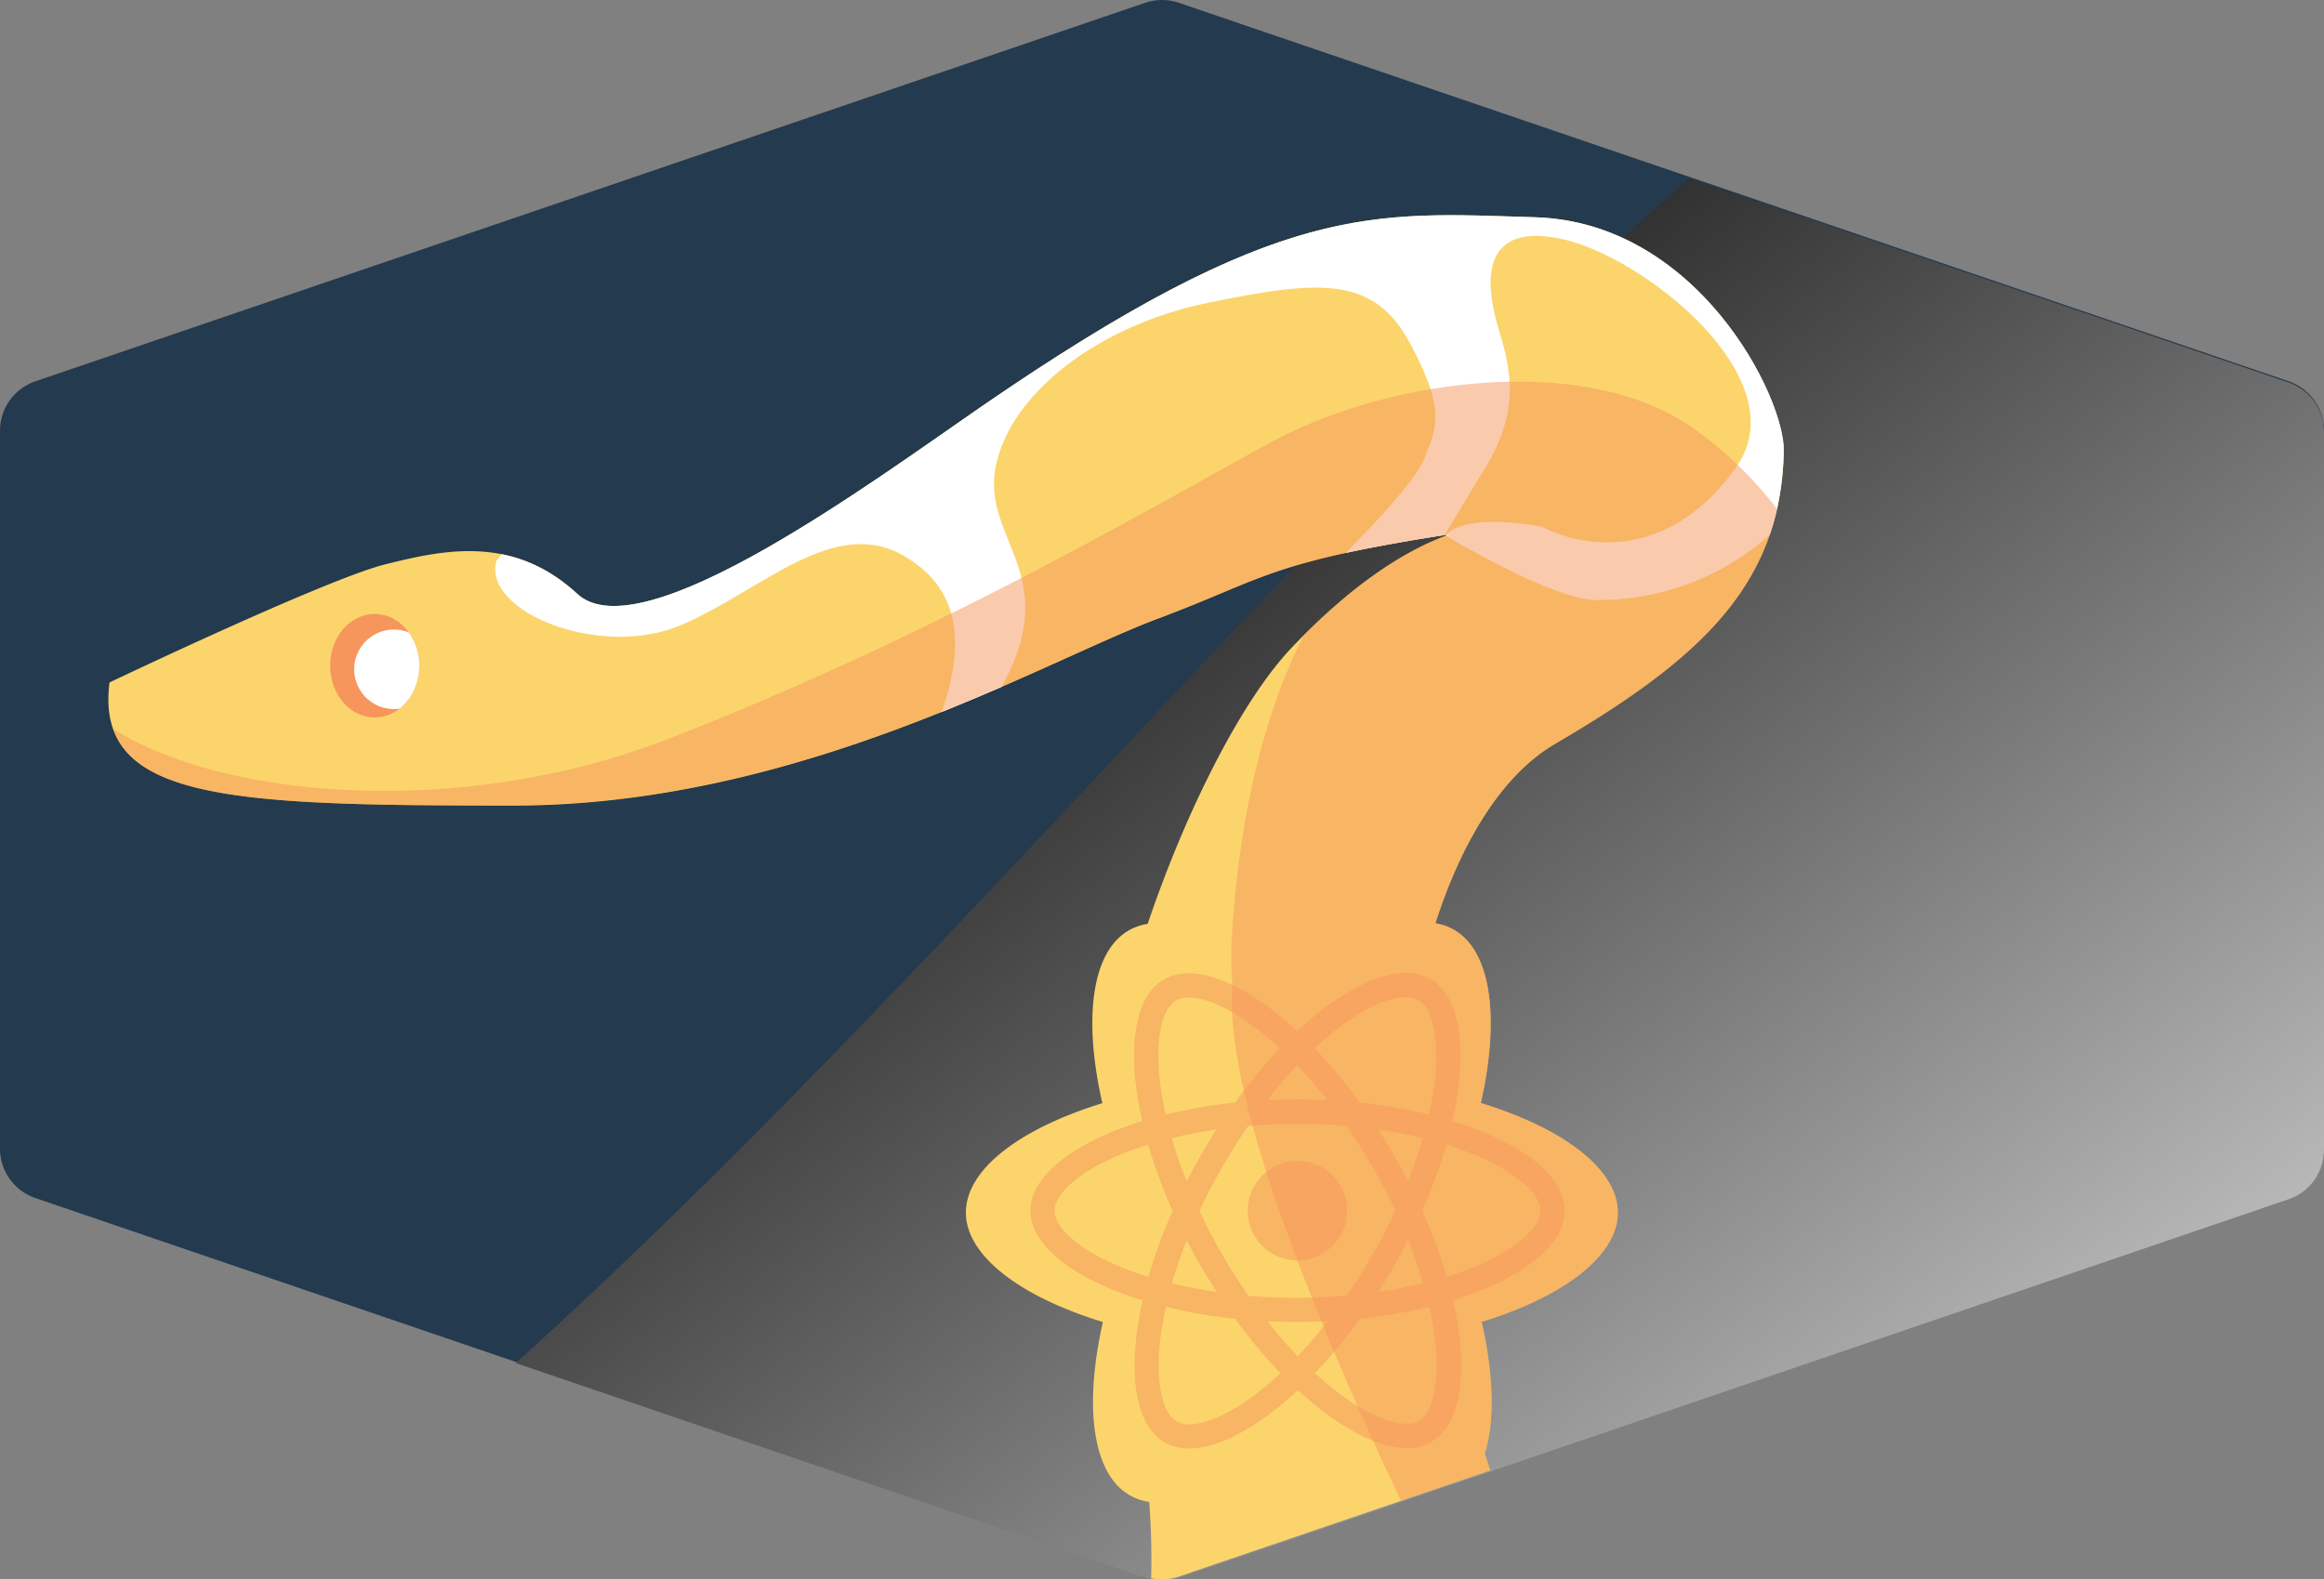 <svg xmlns="http://www.w3.org/2000/svg" xmlns:xlink="http://www.w3.org/1999/xlink" viewBox="0 0 1929 1311.23"><rect x="0" y="0" width="1929" height="1311.23" fill="#808080" stroke="none"/><defs><style>.cls-1{isolation:isolate;}.cls-2{fill:#243a4e;}.cls-3{mix-blend-mode:overlay;fill:url(#Dégradé_sans_nom);}.cls-4{fill:#fbd56c;}.cls-5{fill:#fff;}.cls-6,.cls-7{fill:#f6965c;}.cls-7,.cls-8{opacity:0.5;}</style><linearGradient id="Dégradé_sans_nom" x1="1896.21" y1="1663.25" x2="754.23" y2="190.62" gradientUnits="userSpaceOnUse"><stop offset="0" stop-color="#fff"/><stop offset="1"/></linearGradient></defs><title>python-react</title><g class="cls-1"><g id="background"><path class="cls-2" d="M0,357.62v596a43.38,43.38,0,0,0,29.38,41.06l921.11,314.24a43.51,43.51,0,0,0,28,0l921.11-314.24A43.38,43.38,0,0,0,1929,953.61v-596a43.38,43.38,0,0,0-29.38-41.06L978.51,2.32a43.51,43.51,0,0,0-28,0L29.38,316.56A43.38,43.38,0,0,0,0,357.62Z"/><path class="cls-3" d="M428,1131.65l522.52,178.26a43.51,43.51,0,0,0,28,0l921.11-314.24A43.38,43.38,0,0,0,1929,954.61v-596a43.38,43.38,0,0,0-29.38-41.06L1402.33,147.91C1116.48,395.34,772.85,820.92,428,1131.65Z"/></g><g id="python"><path id="body" class="cls-4" d="M1274.18,180.38c-134.88-4.09-210.5-14.31-459.83,157.36-88.88,61.2-282,204.37-335.16,155.32s-110.36-36.79-159.41-24.52S90.89,566.63,90.89,566.63C78.63,664.73,189,668.82,426.05,668.82S863.4,550.28,961.5,513.5c89-33.36,90.53-46.55,242.44-70.06-38,13.12-83.26,43.05-132.08,94.58-42.12,44.46-88.24,137.13-119.23,229a45.78,45.78,0,0,0-15.7,5.44C905.93,790.28,899,846,915,915.91c-68.61,21.18-113.28,55-113.28,90.78s44.89,69.82,113.72,90.89c-15.88,70.15-8.82,126,22.28,143.83a44.8,44.8,0,0,0,16.14,5.52,628.17,628.17,0,0,1,1.67,63.36,43.48,43.48,0,0,0,23-1.38l258.37-88.15q-2.28-6.91-4.49-13.94c8.42-26.86,7.46-65.28-2.62-109.35,68.39-21.07,113.06-55,113.06-90.78s-44.89-69.82-113.72-90.89c15.89-70.15,8.83-126-22.28-143.83a44.78,44.78,0,0,0-15.4-5.41c20.83-65.16,54.07-122.44,99.1-148.83,118.54-69.49,188-130.8,190.07-243.2C1481.42,329.57,1409.07,184.46,1274.18,180.38Z"/><g id="pattern"><path class="cls-5" d="M1274.18,180.38c-134.88-4.09-210.5-14.31-459.83,157.36-88.88,61.2-282,204.37-335.16,155.32-20.51-18.93-41.63-28.72-62.65-32.91L412,465.69c-11.5,42.5,87,82,154,53S692.78,427,751.5,462.19c30.77,18.46,56.89,52.38,30.16,128.91,17.29-7,33.86-13.94,49.64-20.79.71-1.34,1.45-2.72,2.2-4.12,48-90-19-119-7-179s84-117,177-136,137-22,167,34,22,69,12,95c-7.31,19-45.62,58.85-65.69,78.91,21.51-4.69,48-9.53,82.32-14.91,12.07-20.23,26.19-43.78,31.37-52,29-46,26-78,14-117s-17-91,51-77,197,116,146,189-119,72-162,50c-69-12-79.5,7.5-79.5,7.5s88.45,53.5,125.5,53.5c60.48,0,109.71-23.77,143.46-54.26,7.21-21,11.17-43.86,11.64-69.4C1481.42,329.57,1409.07,184.46,1274.18,180.38Z"/></g><g id="eye"><ellipse class="cls-6" cx="311" cy="552.69" rx="37" ry="43"/><path class="cls-5" d="M294,555.69a33,33,0,0,0,37.68,32.66c9.84-7.73,16.32-20.82,16.32-35.66a47.22,47.22,0,0,0-8.63-27.6A33,33,0,0,0,294,555.69Z"/></g><path id="shadow" class="cls-7" d="M1203.94,443.44c-1.14.4-2.29.81-3.45,1.24l-1.18.44L1197,446l-1.42.57-2.12.85-1.52.64-2,.87-1.6.71q-1,.44-2,.9l-1.65.76-2,.94-1.69.82-2,1-1.71.87-2,1-1.74.92-2,1.08-1.76,1-2,1.14-1.77,1-2.08,1.21-1.76,1-2.21,1.34-1.66,1-3.79,2.37-1.82,1.18-2.09,1.36-2,1.32-2,1.31-2,1.41-1.92,1.33-2.11,1.49-1.89,1.35c-.72.51-1.43,1-2.15,1.56l-1.88,1.38-2.18,1.63-1.87,1.42-2.22,1.7-1.85,1.44-2.27,1.78-1.83,1.47L1120,493l-1.81,1.48-2.36,2-1.72,1.45c-.83.7-1.65,1.39-2.47,2.1l-1.55,1.34-2.66,2.31-.8.71c-2.41,2.13-4.84,4.3-7.27,6.54l-.15.14c-1,.87-1.91,1.77-2.86,2.66l-1.42,1.32-2.66,2.52-1.63,1.56c-.86.83-1.73,1.67-2.59,2.52l-1.73,1.69c-.85.83-1.7,1.68-2.55,2.53l-1.17,1.16c-17.29,32.6-51.94,113.53-60.11,250.22a290,290,0,0,0,.57,41.66C1015.22,911.8,1097.16,1107,1162.8,1246l74.08-25.28q-2.28-6.91-4.49-13.94c8.42-26.86,7.46-65.28-2.62-109.35,68.39-21.07,113.06-55,113.06-90.78s-44.89-69.82-113.72-90.89c15.89-70.15,8.83-126-22.28-143.83a44.78,44.78,0,0,0-15.4-5.41,413.35,413.35,0,0,1,27.91-67.38l-.44,0c16.26-30.29,36.14-55.91,59.22-73.14l.18-.13c1.22-.91,2.46-1.8,3.7-2.67l.33-.22c1.21-.84,2.44-1.66,3.67-2.45l.78-.5c1.25-.78,2.49-1.56,3.75-2.29l5.14-3,1.64-1,3.45-2.05,1.92-1.15,3.13-1.89,2-1.18,3.11-1.9,1.87-1.14c1.14-.69,2.27-1.39,3.4-2.09l1.49-.92c1.58-1,3.15-1.95,4.7-2.93l1.47-.92,3.24-2,2-1.25,2.69-1.72,2.08-1.34,2.53-1.65,2.09-1.37,2.5-1.65,2-1.33,2.78-1.87,2.72-1.84,3-2.08,2.07-1.43,2.21-1.54,2.16-1.52,2-1.44,2.21-1.57,1.91-1.38,2.23-1.62,1.79-1.32,2.27-1.68,1.22-.91c1.61-1.21,3.21-2.43,4.79-3.64l1.5-1.16,2.29-1.78c.51-.4,1-.8,1.52-1.21l2.26-1.8c.5-.39,1-.79,1.47-1.18l2.26-1.84,1.35-1.11,2.33-1.94.92-.78q4.2-3.54,8.21-7.13l1-.85c.77-.69,1.53-1.39,2.28-2.08l1.07-1,2.22-2.07,1-1c.76-.71,1.51-1.43,2.25-2.15l.77-.75q4.17-4.05,8.1-8.17v0c.78-.81,1.54-1.63,2.3-2.45l.67-.71,2.14-2.34.73-.82c.7-.78,1.4-1.57,2.09-2.36l.62-.72c.73-.84,1.46-1.68,2.17-2.52l.14-.17c2.47-2.93,4.86-5.88,7.15-8.88l.18-.22c.68-.89,1.34-1.78,2-2.67l.47-.64,1.9-2.61.47-.66q1-1.35,1.89-2.7l.27-.39q4.19-6.1,7.91-12.42c.07-.12.14-.23.2-.35.57-1,1.12-1.93,1.67-2.89l.33-.6c.54-1,1.07-1.92,1.59-2.89l.27-.51q4.35-8.11,7.93-16.63l.2-.45c.43-1,.86-2.09,1.27-3.14.08-.18.15-.37.23-.56.42-1.06.83-2.13,1.23-3.2l.12-.32q2.63-7.05,4.74-14.41l.06-.18c.32-1.13.63-2.27.94-3.41,0-.2.11-.4.16-.59.29-1.12.58-2.24.86-3.36,0-.19.09-.38.14-.57.28-1.18.56-2.35.83-3.54-21.34-27.56-46.11-51.44-74.53-70.33-86.66-57.61-246.5-39.5-348.5,16.5s-281,161-498,245C377.57,682,180,661,93.73,604.86h0c.32.93.66,1.84,1,2.75l.06.15a57.57,57.57,0,0,0,9,15.06l.07.08c.61.74,1.24,1.46,1.9,2.18l.09.1a71.51,71.51,0,0,0,14.38,11.89l.19.12c.9.57,1.81,1.13,2.75,1.68l.11.07a115.26,115.26,0,0,0,16.18,7.73l.19.08c1.12.44,2.26.87,3.43,1.29l.36.13c1.18.43,2.36.84,3.58,1.25l.1,0q9.48,3.18,20.57,5.68l.56.13c1.35.3,2.72.6,4.11.89l.62.13c1.42.3,2.87.59,4.33.87h.05q9.34,1.8,19.7,3.25l.68.09c1.52.22,3.07.42,4.63.62l1.06.14,4.67.57,1,.11q10.67,1.24,22.28,2.2l.55.05,5.11.4,1.54.12,4.95.35,1.75.12,5.05.32,1.57.1q11.76.71,24.39,1.22l2.1.09,5.1.19,2.6.1,5,.17,2.79.08c1.69.06,3.38.11,5.08.15l2.72.08q8.88.24,18.15.41l3.05.06,5,.08,3.72.06,4.81.07,4.09.06,4.68.05,4.42,0,4.56,0,5.17.05,3.94,0,8.93.06,4,0,5.63,0,4.33,0,5.53,0h34.44c237.07,0,437.35-118.54,535.45-155.32C1050.46,480.14,1052,467,1203.94,443.44Z"/></g><g id="react"><g class="cls-8"><path class="cls-6" d="M1298.72,1005.18c0-29.37-36.79-57.21-93.19-74.48,13-57.48,7.23-103.22-18.26-117.86a39.54,39.54,0,0,0-20.24-5.06v20.15a21,21,0,0,1,10.3,2.35c12.29,7.05,17.62,33.9,13.47,68.43-1,8.49-2.62,17.44-4.61,26.57a438,438,0,0,0-57.4-9.85,440.52,440.52,0,0,0-37.6-45.2c29.47-27.38,57.13-42.39,75.93-42.39V807.69h0c-24.86,0-57.4,17.71-90.3,48.44-32.9-30.55-65.44-48.08-90.3-48.08V828.2c18.71,0,46.46,14.92,75.93,42.12a426.6,426.6,0,0,0-37.33,45.11,422.15,422.15,0,0,0-57.49,9.94c-2.08-9-3.61-17.81-4.7-26.21-4.25-34.53,1-61.38,13.2-68.52,2.71-1.62,6.24-2.35,10.39-2.35V808.14h0a40.21,40.21,0,0,0-20.42,5.06c-25.4,14.64-31.1,60.29-18,117.59-56.22,17.36-92.83,45.11-92.83,74.39s36.79,57.22,93.19,74.48c-13,57.49-7.23,103.22,18.26,117.86a39.66,39.66,0,0,0,20.34,5.07c24.85,0,57.39-17.72,90.29-48.45,32.9,30.55,65.44,48.08,90.3,48.08a40.28,40.28,0,0,0,20.43-5.06c25.39-14.64,31.09-60.29,18-117.59C1262.11,1062.31,1298.72,1034.47,1298.72,1005.18ZM1181,944.89c-3.35,11.66-7.51,23.68-12.21,35.71-3.7-7.23-7.59-14.47-11.84-21.7s-8.58-14.28-13-21.15C1156.81,939.65,1169.19,942,1181,944.89Zm-41.4,96.27c-7.05,12.2-14.28,23.77-21.79,34.52-13.46,1.18-27.11,1.81-40.85,1.81s-27.3-.63-40.67-1.72c-7.51-10.75-14.83-22.23-21.88-34.34-6.87-11.84-13.1-23.87-18.8-36,5.61-12.11,11.93-24.22,18.71-36.06,7-12.2,14.28-23.77,21.79-34.53,13.46-1.17,27.11-1.81,40.85-1.81s27.3.64,40.67,1.72q11.26,16.14,21.88,34.35c6.87,11.84,13.1,23.86,18.8,36C1152.65,1017.2,1146.42,1029.31,1139.64,1041.16Zm29.19-11.76c4.88,12.12,9,24.23,12.48,36-11.84,2.89-24.32,5.33-37.24,7.23,4.43-7,8.86-14.1,13-21.42S1165.13,1036.64,1168.83,1029.4Zm-91.65,96.45a372.51,372.51,0,0,1-25.13-28.93c8.14.37,16.45.64,24.86.64s16.9-.18,25.13-.64A352.78,352.78,0,0,1,1077.18,1125.85Zm-67.25-53.24c-12.83-1.9-25.21-4.25-37.06-7.14,3.35-11.66,7.51-23.68,12.21-35.7,3.7,7.23,7.59,14.46,11.84,21.69S1005.5,1065.74,1009.93,1072.61Zm66.8-188.1a374.66,374.66,0,0,1,25.13,28.93c-8.14-.36-16.45-.63-24.86-.63s-16.9.18-25.13.63A352.78,352.78,0,0,1,1076.73,884.51Zm-66.89,53.24c-4.43,7-8.86,14.1-13,21.42s-8.05,14.47-11.75,21.7c-4.88-12.11-9-24.23-12.48-36C984.44,942.09,996.92,939.65,1009.84,937.75ZM928,1050.92c-32-13.65-52.69-31.55-52.69-45.74S896.05,973,928,959.45c7.78-3.35,16.27-6.33,25-9.13a433.43,433.43,0,0,0,20.34,55,426.91,426.91,0,0,0-20.07,54.78C944.4,1057.33,935.91,1054.26,928,1050.92Zm48.63,129.16c-12.29-7-17.62-33.9-13.47-68.42,1-8.5,2.62-17.45,4.61-26.58a438,438,0,0,0,57.4,9.86,440.37,440.37,0,0,0,37.6,45.19c-29.47,27.39-57.13,42.39-75.93,42.39A21.53,21.53,0,0,1,976.67,1180.08Zm214.4-68.88c4.25,34.53-1,61.38-13.2,68.52-2.71,1.63-6.23,2.35-10.39,2.35-18.71,0-46.46-14.92-75.93-42.12a425.59,425.59,0,0,0,37.33-45.11,420.61,420.61,0,0,0,57.49-9.94A254.55,254.55,0,0,1,1191.07,1111.2Zm34.8-60.28c-7.78,3.34-16.27,6.32-25,9.13a433,433,0,0,0-20.34-55,427.34,427.34,0,0,0,20.07-54.77c9,2.8,17.44,5.87,25.4,9.22,32,13.64,52.69,31.54,52.69,45.73S1257.86,1037.36,1225.87,1050.92Z"/><circle class="cls-6" cx="1076.91" cy="1005.18" r="41.31"/></g></g></g></svg>